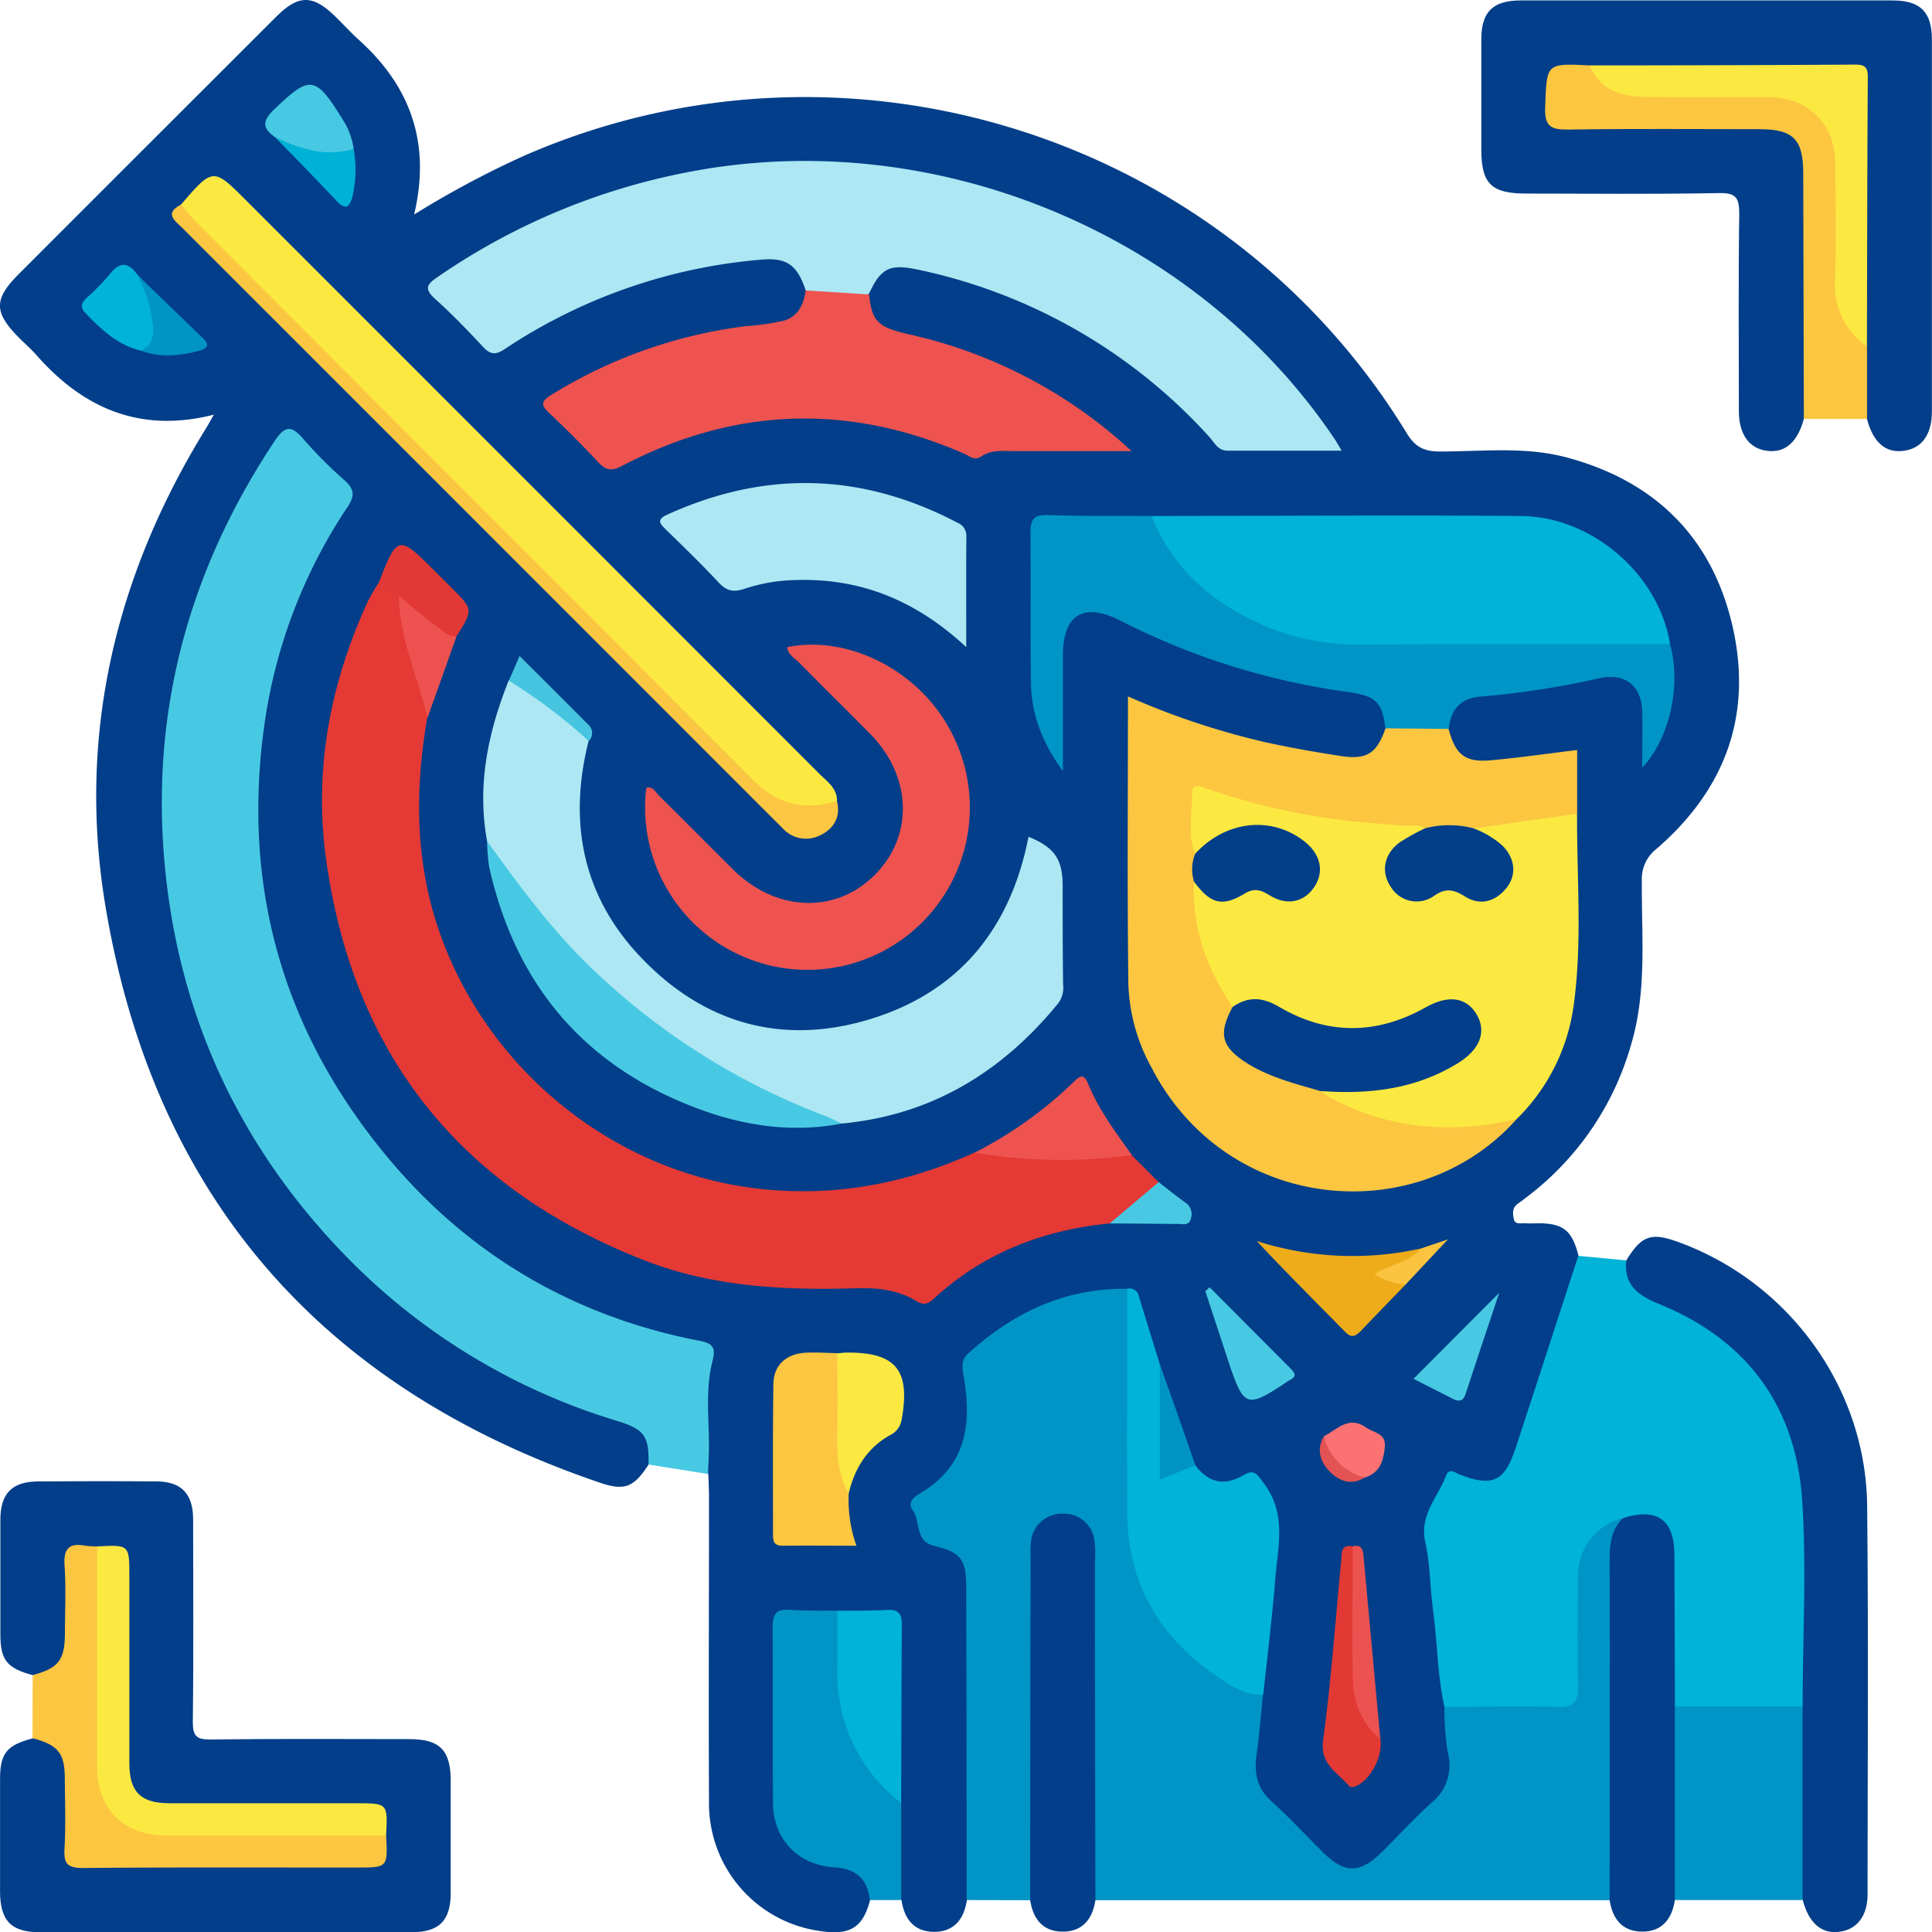 <svg xmlns="http://www.w3.org/2000/svg" viewBox="0 0 359.23 359.28"><defs><style>.cls-1{fill:#023e89;}.cls-2{fill:#0095c6;}.cls-3{fill:#48c9e3;}.cls-4{fill:#00b3d7;}.cls-5{fill:#fcc641;}.cls-6{fill:#e43935;}.cls-7{fill:#ace7f3;}.cls-8{fill:#fbe942;}.cls-9{fill:#ee5350;}.cls-10{fill:#fbc641;}.cls-11{fill:#eeac1b;}.cls-12{fill:#e33935;}.cls-13{fill:#e23936;}.cls-14{fill:#47c9e3;}.cls-15{fill:#ec5250;}.cls-16{fill:#ed5250;}.cls-17{fill:#00b1d6;}.cls-18{fill:#0094c5;}.cls-19{fill:#fc7273;}.cls-20{fill:#48c8e2;}.cls-21{fill:#47c5e0;}.cls-22{fill:#fac440;}.cls-23{fill:#e35353;}.cls-24{fill:#033e89;}</style></defs><g id="Layer_2" data-name="Layer 2"><g id="Layer_1-2" data-name="Layer 1"><path class="cls-1" d="M161.78,353.3c-1.32,5.05-3.65,6.55-9,5.79a23.93,23.93,0,0,1-20.95-23.83c-.09-18.91,0-37.82,0-56.73,0-1.49-.08-3-.13-4.47-1-1.3-.89-2.83-.84-4.32.19-5.59-.55-11.22.54-16.79.42-2.18-1.16-2.44-2.66-2.76A114.5,114.5,0,0,1,114,245.91,97.71,97.71,0,0,1,77.1,222.29c-16.79-17.06-26.82-37.55-29.43-61.55-2.56-23.45,2.57-45.05,14.89-65.06,2.45-4,2.37-4.25-1-7.63-1.66-1.69-3.32-3.39-5-5-2.57-2.45-3.16-2.43-5.15.51a118.64,118.64,0,0,0-20.3,72.19C32.74,182.55,42,206.48,59.62,227a117.34,117.34,0,0,0,53.84,35.69,19.83,19.83,0,0,1,5.13,2.22c2.7,1.83,3.28,4,2,7.41-2.67,4.15-4.4,4.95-9,3.38-51.85-17.6-83-53.26-92-107.31C14.34,136.71,21.44,107,38.26,79.71c.46-.74.87-1.5,1.5-2.61-13.44,3.43-24-1-32.73-10.79C6,65.1,4.75,64,3.6,62.87c-4.76-4.78-4.8-7.22-.12-11.9q13.49-13.5,27-27Q40.9,13.55,51.36,3.11c4.19-4.17,6.82-4.14,11.09.06,1.42,1.39,2.77,2.88,4.24,4.21C76.27,16,80.17,26.55,77,39.89A176.35,176.35,0,0,1,97.36,29C157.1,2.84,227.63,24.92,261.61,80.62c1.62,2.64,3.33,3.32,6.2,3.33,7.71,0,15.51-.93,23.09,1,16.51,4.29,27.34,14.71,31.2,31.32s-1.3,30.5-14.08,41.55a7.07,7.07,0,0,0-2.74,5.95c-.09,10.18,1,20.43-2,30.46a54,54,0,0,1-19.21,28.2c-.59.46-1.18.92-1.8,1.34-1.17.79-1,2-.76,3s1.42.61,2.19.68,1.75,0,2.62,0c4.44.09,6,1.42,7.17,6,1.06,1.59.28,3.13-.21,4.63q-5.18,15.76-10.5,31.48c-2,6.05-4.31,7.27-10.67,6-1-.2-2.09-.54-2.69.53-1.55,2.78-3.8,5.31-3.37,8.86,1.29,10.72,2.11,21.49,3.34,32.22.39,3.21.45,6.44.94,9.65a9.34,9.34,0,0,1-2.91,8.49c-3.39,3.3-6.64,6.76-10.08,10-4,3.74-7.61,3.81-11.52.18-3.65-3.4-7.09-7-10.6-10.55a9,9,0,0,1-2.53-8.23c.65-3.94.67-7.94,1.3-11.87.58-9.29,1.56-18.54,2.72-27.77.51-4.06-.85-7.26-2.64-10.56-.88-1.63-2.09-1.37-3.48-.87-3.55,1.27-6.6.66-8.9-2.53C219,267,217.33,260.33,215,254c-1.09-3.63-2.32-7.22-3.58-10.8-.44-1.26-.78-2.69-2.62-2.52a40.88,40.88,0,0,0-26.47,10.57,4.94,4.94,0,0,0-1.87,4.94,43.38,43.38,0,0,1,.32,4.84,18.2,18.2,0,0,1-7.25,16.33c-3.52,2.82-2.86,7.46,1.38,9.05s5.87,4.54,5.86,8.88q0,26.88,0,53.77c0,1.49.06,3-1,4.27-.53,3.51-2.37,5.87-6.07,5.87s-5.55-2.35-6.07-5.87c-1.35-1.69-1.08-3.72-1.09-5.67,0-4.05-.07-8.11,0-12.17q0-15.12,0-30.26c0-4.26-.41-4.56-4.79-4.64-1.87,0-3.74.09-5.6-.08-2.61.07-5.23,0-7.85,0-2.33,0-3.42.93-3.41,3.31,0,10.59-.2,21.19.11,31.77.17,5.66,3.79,9.4,9.42,10.46a18.78,18.78,0,0,1,4,.87C161.34,348.15,162.39,350.13,161.78,353.3Z"/><path class="cls-2" d="M179.74,353.29q0-29.1-.09-58.21c0-5.21-1-6.43-6.05-7.68-3.52-.87-2.39-4.52-3.9-6.62-1.15-1.6.58-2.62,1.58-3.23,8.54-5.17,9.43-13,7.87-21.79-.28-1.54-.4-3,.89-4.12,8.4-7.6,18-12.17,29.58-12,1.29,1.47,1,3.27,1,5,0,11.81,0,23.62,0,35.42q.15,23.63,21.67,33.54a7.44,7.44,0,0,1,2.55,1.49c-.38,3.68-.67,7.39-1.19,11.06-.48,3.42,0,6.3,2.76,8.77,3.32,3,6.36,6.31,9.55,9.46,4,4,6.87,4,10.84.12,3.19-3.15,6.21-6.49,9.55-9.46a8.87,8.87,0,0,0,2.86-9.1,53.18,53.18,0,0,1-.65-8.53c1.4-1.43,3.22-1.13,4.93-1.15,5-.07,10-.09,14.94,0,2.7,0,3.81-1,3.79-3.74q-.07-9.15,0-18.3c0-4.49,1.55-8.31,5.19-11.07,1.25-1,2.61-2.11,4.33-.79-1.67,5.85-1.21,11.85-1.22,17.81,0,15.83,0,31.67,0,47.5,0,1.95.4,4.05-1.25,5.65H203.68c-1.72-1.73-1.23-4-1.23-6,0-18.54,0-37.07,0-55.61a18.52,18.52,0,0,0-.38-5.2c-.66-2.27-2.16-3.64-4.61-3.56a4.37,4.37,0,0,0-4.24,3.57,18.43,18.43,0,0,0-.38,5.19c0,18.54,0,37.07,0,55.61,0,2.05.49,4.28-1.23,6Z"/><path class="cls-3" d="M120.59,272.32c.08-5.29-.69-6.52-5.78-8.1a117.75,117.75,0,0,1-50.83-31c-19.33-20-30.57-44-33.29-71.77C27.87,132.57,35,106.22,51,82.1c1.93-2.91,3.13-3.14,5.4-.48a79.12,79.12,0,0,0,7.65,7.67c1.82,1.64,2,2.86.55,5A97,97,0,0,0,49.27,134c-4.48,30.45,3.17,57.62,22.79,81.18,15.19,18.23,34.7,29.63,58.08,34.14,2.6.51,2.94,1.39,2.31,3.88-1.49,5.87-.39,11.91-.68,17.87-.05,1-.08,2-.13,3Z"/><path class="cls-4" d="M301.74,282.27a11,11,0,0,0-8.33,10.92c-.08,6.73-.16,13.46,0,20.18.09,3-.71,4.15-3.91,4-7-.22-14,0-20.93,0-1.32-5.94-1.3-12-2.12-18.05-.56-4.18-.52-8.48-1.44-12.58-1.14-5.07,2.37-8.37,3.89-12.42.54-1.42,1.68-.49,2.54-.15,6,2.34,8.32,1.32,10.34-4.84,3.93-11.93,7.79-23.88,11.68-35.82l8.88.84c1.43,4.38,4.83,6.33,8.85,8.21,16.34,7.67,24.48,21,25,38.84.33,10.45.09,20.92,0,31.38,0,1.8.39,3.81-1.47,5.13a83.66,83.66,0,0,1-23.28-.13c-1.6-1.44-1.3-3.4-1.31-5.22-.06-6.46,0-12.92,0-19.38C310.22,284,310.22,284,301.74,282.27Z"/><path class="cls-1" d="M335.4,77.89c-1.17,4.34-3.48,6.35-6.8,5.94s-5.27-3-5.28-7.37c0-12.21-.11-24.42.07-36.63,0-3-.52-4-3.77-3.93-12,.23-23.92.1-35.88.09-6.43,0-8.3-1.84-8.31-8.12,0-6.86,0-13.71,0-20.56,0-5.11,2.15-7.22,7.31-7.23q34.58,0,69.15,0c5.15,0,7.31,2.13,7.32,7.23q0,34.58,0,69.15c0,4.39-1.88,6.94-5.28,7.37s-5.64-1.61-6.8-5.94c-2-4.39-.72-9-1-13.55-.14-15.32,0-30.65-.07-46,0-4.87-.23-5.08-5-5.11-15.08-.08-30.16.15-45.23-.11-.74,0-1.49.09-2.23.1-4.7.11-5.09.52-5,5.17.08,3.94.48,4.4,4.63,4.42,11.06.05,22.13,0,33.2,0,7.62,0,10,2.42,10,10.11.06,13.31,0,26.61,0,39.92C336.44,74.62,336.6,76.4,335.4,77.89Z"/><path class="cls-1" d="M6.07,311.47c-4.74-1.28-6-2.78-6-7.55,0-7.1,0-14.21,0-21.31,0-4.93,2.16-7.12,7-7.16,7.35-.05,14.7-.06,22,0,4.61,0,6.82,2.27,6.84,7,0,12.58.1,25.17-.06,37.75,0,2.69.75,3.26,3.32,3.23,12.33-.14,24.66-.08,37-.06,5.59,0,7.61,2.05,7.63,7.67q0,10.47,0,20.94c0,5.13-2.16,7.29-7.26,7.29q-34.58,0-69.15,0c-5.31,0-7.36-2.13-7.38-7.55q0-10.47,0-20.93c0-4.78,1.25-6.29,6-7.55,4-.69,6.55,1.4,7,6,.4,4.09.09,8.21.16,12.31.08,4.33.32,4.61,4.74,4.61q23.9,0,47.79,0c4.63,0,4.67-.1,5.07-4.8-.41-4.73-.44-4.8-5.06-4.82-11,0-21.89,0-32.84,0-7.72,0-10-2.32-10-10.06-.05-10.95,0-21.9,0-32.85,0-4.45-.14-4.53-4.48-5-5.17.18-5.16.18-5.2,5.2,0,4,.23,7.92-.15,11.86C12.6,310,10,312.16,6.07,311.47Z"/><path class="cls-1" d="M335.18,317.31c0-12.83.75-25.7-.1-38.47-1.17-17.36-10.27-29.76-26.6-36.38-3.83-1.55-6.59-3.49-6.1-8.1,2.9-4.69,4.65-5.28,9.88-3.35,20.49,7.55,34.68,27.13,34.91,48.95.25,24.06.09,48.12.08,72.18,0,4.1-1.94,6.61-5.23,7.05s-5.7-1.6-6.82-5.9a6.23,6.23,0,0,1-1.11-4.22q-.06-13.77,0-27.53A6.31,6.31,0,0,1,335.18,317.31Z"/><path class="cls-1" d="M301.74,282.27q9.56-3,9.6,6.83.06,14.1.1,28.21c1.11,1.35,1.09,3,1.1,4.6q0,13.39,0,26.79c0,1.61,0,3.24-1.12,4.59-.53,3.51-2.37,5.87-6.06,5.87s-5.55-2.35-6.07-5.87c0-21.28.09-42.56,0-63.85C299.32,286.69,299.77,284.27,301.74,282.27Z"/><path class="cls-1" d="M191.55,353.29q0-31.77.08-63.54a22.12,22.12,0,0,1,.09-3.36,5.79,5.79,0,0,1,6.08-4.94,5.66,5.66,0,0,1,5.69,4.95,18.43,18.43,0,0,1,.11,3.72q0,31.59.08,63.17c-.53,3.51-2.37,5.87-6.07,5.87S192.07,356.81,191.55,353.29Z"/><path class="cls-2" d="M311.42,353.29q0-18,0-36h23.74q0,18,0,36Z"/><path class="cls-2" d="M167.56,335.23q0,9,0,18.06h-5.82c-.45-4-2.63-5.83-6.63-6.08-6.72-.42-11.33-5.26-11.38-11.88-.08-10.93,0-21.85-.07-32.78,0-2.37.6-3.39,3.12-3.22,3,.21,6,.11,8.93.15,1.82,2.85,1,6,.91,9a32.78,32.78,0,0,0,5.72,20C164,330.85,166.54,332.45,167.56,335.23Z"/><path class="cls-5" d="M6.07,311.47c4.74-1.28,5.95-2.78,6-7.56,0-4.24.22-8.49-.06-12.7-.22-3.11.68-4.39,3.83-3.81a20.7,20.7,0,0,0,2.23.14c1.43,1.54,1.13,3.49,1.14,5.32,0,11.33,0,22.67,0,34,0,9.15,4.1,13.22,13.25,13.25,11.33.05,22.66,0,34,0,1.84,0,3.78-.29,5.33,1.14.32,6,.32,6-5.53,6-16.94,0-33.88-.07-50.82.08-2.84,0-3.6-.74-3.45-3.51.25-4.35.09-8.72.06-13.08,0-4.77-1.24-6.28-6-7.55Z"/><path class="cls-5" d="M335.4,77.89q-.06-22.78-.11-45.58c0-6.42-1.84-8.28-8.14-8.29-11.83,0-23.67-.11-35.5.07-3.19.05-4.49-.5-4.35-4.13.31-8.2.09-8.2,8.32-7.8,4.09,4.07,9.07,5.15,14.69,4.85,5.45-.29,10.93-.08,16.4-.06,10.61,0,15.59,5,15.64,15.46,0,3.85.12,7.71,0,11.56-.26,7.26-.37,14.44,4.8,20.42v13.5Z"/><path class="cls-6" d="M206.34,227.48c-12.37,1.22-23.46,5.47-32.72,14-1.06,1-1.9,1.26-3.25.43-3.41-2.09-7.23-2.49-11.16-2.37-13.4.4-26.72-.26-39.37-5.19C85.64,221,65.65,196.17,60.62,159.69c-2.28-16.6.75-32.49,7.68-47.67a38.35,38.35,0,0,1,2-3.49c2.25-.51,3.4.89,4.4,2.55.93,7,3.77,13.59,4.83,20.58a2.78,2.78,0,0,1-.09,1.8c-1.75,10.24-2.21,20.43-.18,30.75,5.84,29.63,31.25,53.13,61.27,56.75,14.26,1.72,27.69-.78,40.64-6.64,4.83-1.3,9.63.5,14.47.16,3.71-.27,7.46.18,11.17-.34a5.69,5.69,0,0,1,3.6.64l5,5A19.11,19.11,0,0,1,206.34,227.48Z"/><path class="cls-7" d="M149.81,54c-1.63-4.91-3.64-6.17-8.52-5.7A101.13,101.13,0,0,0,93.9,64.87C92.24,66,91.22,66,89.83,64.51c-2.88-3.09-5.83-6.15-9-9-2.19-2-1.22-2.79.62-4.06a122.47,122.47,0,0,1,46.1-19.37c45.73-9.07,94.88,11.1,120.72,49.72.32.48.59,1,1.19,2-7.4,0-14.31,0-21.21,0-1.83,0-2.46-1.55-3.42-2.59a101.1,101.1,0,0,0-54.52-31.15c-4.93-1-6.59-.11-8.73,4.56C157.56,56.13,153.66,55.38,149.81,54Z"/><path class="cls-5" d="M269.36,135.57c1.27,4.78,3.07,6.24,7.89,5.79,5.28-.48,10.54-1.24,16-1.91v11.78c-2.69,2.2-6.07,2-9.2,2.4-3.31.43-6.63.89-10,1.1a57.55,57.55,0,0,0-9.19,0,144.37,144.37,0,0,1-32.29-4.51c-2.4-.62-4.74-1.42-7.1-2.16-1.87-.59-2.9,0-2.88,2a58.5,58.5,0,0,0,.22,8.16c.17,1.91-.28,3.81-.06,5.72a40.75,40.75,0,0,0,4,17.29,34.05,34.05,0,0,1,2.62,5.77,6.12,6.12,0,0,1-.45,2.54c-1,3.1.2,5.26,2.86,6.9a34.89,34.89,0,0,0,10.23,4.35,14.22,14.22,0,0,1,4.18,1.54A45.94,45.94,0,0,0,277,207.92c1.63-.27,3.37-1.09,5,.16-18.25,20.55-53.77,17.68-67.86-9.52a34.42,34.42,0,0,1-4.33-15.32c-.23-17.78-.08-35.58-.08-53.75a143,143,0,0,0,25.87,8.59q6.93,1.48,13.94,2.52c4.64.69,6.5-.61,8.06-5.14A13.52,13.52,0,0,1,269.36,135.57Z"/><path class="cls-8" d="M282,208.08c-12,2.82-23.65,1.91-34.69-4a14.74,14.74,0,0,1-1.8-1.28c2.35-1.73,5-.87,7.58-1A34.66,34.66,0,0,0,271,196.42c3.12-2,4-4.66,2.62-7.18s-4.29-3.16-7.48-1.36c-9.84,5.53-19.65,5.66-29.36-.12-2.59-1.54-5.07-.36-7.6-.54-4.77-7-7.59-14.66-7.18-23.28,3.35,2.32,6.74,3.31,10.59,1,1.21-.73,2.61.23,3.88.74,3.28,1.33,5.78.73,7.15-1.65s.5-5.33-2.49-7.25c-4.82-3.09-9.76-3.16-14.76-.35-1.39.78-2.47,2.1-4.16,2.35-1.46-3.74-.5-7.6-.55-11.4,0-1.78,1.45-1.19,2.52-.81a123.53,123.53,0,0,0,24.2,5.75c4,.56,8.12.8,12.18,1.19,1.46.14,3-.38,4.38.51-.83,1.86-2.85,2.29-4.24,3.47-2.08,1.76-2.75,3.77-1.5,6.26a4.58,4.58,0,0,0,6.29,2.29,8.29,8.29,0,0,1,7.76,0,4.59,4.59,0,0,0,6.34-2.16c1.24-2.48.47-4.54-1.46-6.34-1.34-1.25-3.4-1.62-4.24-3.48l19.35-2.75c-.08,11.89,1,23.82-.64,35.65A36.44,36.44,0,0,1,282,208.08Z"/><path class="cls-7" d="M90.57,156.42c-1.91-10.39.17-20.24,4-29.85.68-.68,1.4-.36,2,.06,4.06,2.83,8,5.83,11.87,8.89a2.32,2.32,0,0,1,1,2.26c-3.88,15.41-1,29.32,10.23,40.75,11.92,12.19,26.61,15.94,42.84,10.74s25.49-17.05,28.73-33.69c4.83,2,6.34,4.13,6.35,9.14,0,6.11,0,12.21.08,18.32a4.9,4.9,0,0,1-.89,3.49c-10.46,12.8-23.57,20.82-40.27,22.38-5.27-.27-9.74-2.95-14.23-5.18a127.67,127.67,0,0,1-48.44-41.12A26.52,26.52,0,0,1,90.57,156.42Z"/><path class="cls-4" d="M214.11,95.94c22.89,0,45.79-.19,68.69,0,13.37.11,25.7,11,27.73,23.85-1.32,1.23-3,1.1-4.59,1.1-18.55,0-37.11.4-55.65-.11-14.71-.4-26.51-7-34.78-19.41C214.46,99.78,213,98.15,214.11,95.94Z"/><path class="cls-9" d="M149.81,54l11.78.75c.55,5.06,1.61,6.11,7.62,7.46A89.27,89.27,0,0,1,210.4,83.88H188.58c-2.1,0-4.27-.3-6.15,1-1.22.85-2.15-.08-3.1-.5Q147,70.24,115.75,86.58c-1.86,1-3,1-4.46-.59-3-3.2-6.06-6.27-9.23-9.25-1.54-1.44-1.4-2.18.36-3.26a89.89,89.89,0,0,1,36.27-12.84,46.4,46.4,0,0,0,7-1C148.38,58.89,149.45,56.59,149.81,54Z"/><path class="cls-2" d="M214.11,95.94c4.1,10.33,12,16.72,22,20.82a44.46,44.46,0,0,0,17.42,3.08c19-.12,38-.06,57-.06,2.09,7.61,0,17.38-5.17,22.95,0-3.68.05-7,0-10.28-.1-5-3.19-7.42-8.12-6.32a158.53,158.53,0,0,1-22,3.4c-3.69.29-5.51,2.47-5.86,6l-11.8-.11c-.57-4.86-1.76-6-6.75-6.73a131.81,131.81,0,0,1-42.44-13.26c-6.94-3.55-10.75-1.18-10.76,6.57,0,6.77,0,13.54,0,21.37-4-5.55-5.85-10.68-5.93-16.35-.14-9.33,0-18.67-.1-28,0-2.36.57-3.32,3.11-3.25C201.16,96,207.64,95.91,214.11,95.94Z"/><path class="cls-8" d="M33.64,38.05c6-6.94,6-6.93,12.24-.67Q99.1,90.6,152.3,143.83c1.45,1.46,3.37,2.68,3.33,5.13-3.54,2.58-9.17,2.33-13.18-.6a30.53,30.53,0,0,1-3.28-3.05Q87.93,94.07,36.71,42.79C35.39,41.47,33.32,40.49,33.64,38.05Z"/><path class="cls-9" d="M146.38,120.32c11.22-2.25,24,4.12,30.06,15a30.19,30.19,0,1,1-56.27,11.16c1.26-.33,1.71.81,2.34,1.44,4.62,4.55,9.17,9.17,13.77,13.73,8,7.91,19,8.34,26.32,1.08s7-18.39-.85-26.32c-4.38-4.44-8.83-8.8-13.2-13.25C147.73,122.32,146.48,121.74,146.38,120.32Z"/><path class="cls-4" d="M234.89,315.06c-3.49.22-6.26-1.75-8.84-3.52-10.5-7.21-16.34-17.17-16.44-30.08-.11-13.94,0-27.89,0-41.84a1.76,1.76,0,0,1,2.16,1.47c1.28,4.18,2.58,8.36,3.87,12.54,1.38,5.36,1,10.82.94,16.25,0,2.54.33,4,3.23,2.43a2.13,2.13,0,0,1,2.45.15c2.38,3.21,5.4,3.9,8.8,1.9,2.18-1.28,2.58-.36,3.94,1.45,4.29,5.68,2.61,11.79,2.11,17.83C236.54,300.79,235.65,307.92,234.89,315.06Z"/><path class="cls-7" d="M179.66,120.32c-9.42-8.74-19.67-12.82-31.61-12.47a32.28,32.28,0,0,0-9.54,1.6c-2.08.72-3.4.47-4.9-1.15-3.14-3.37-6.46-6.58-9.76-9.8-1.17-1.14-1.87-1.86.26-2.83Q151.46,83.25,178,97.18a2.62,2.62,0,0,1,1.68,2.58C179.63,106.32,179.66,112.88,179.66,120.32Z"/><path class="cls-3" d="M90.57,156.42c6.2,8.56,12.43,17.07,20.2,24.34a127.62,127.62,0,0,0,42.37,26.62c1.16.43,2.27,1,3.4,1.53-9.3,1.79-18.35.41-27-2.86-20.93-7.89-33.7-23-38.58-44.83A34.66,34.66,0,0,1,90.57,156.42Z"/><path class="cls-10" d="M33.64,38.05c1,1.12,1.88,2.31,2.93,3.36q51.77,51.8,103.49,103.65c4.67,4.7,9.63,5.63,15.57,3.9.74,3-.64,5.21-3.23,6.4a5.82,5.82,0,0,1-6.88-1.36c-2.74-2.72-5.47-5.46-8.2-8.19Q85.62,94.09,33.9,42.38C32.48,41,30.52,39.68,33.64,38.05Z"/><path class="cls-5" d="M157.81,277.64a25.58,25.58,0,0,0,1.43,9.77c-4.73,0-9.2-.05-13.67,0-1.54,0-1.85-.66-1.84-2,0-9.34-.06-18.67.07-28,0-3.55,2.39-5.7,6-5.89,2-.1,4,.05,6,.09,1.25,1.31,1.09,3,1.1,4.56C156.9,263.35,156.53,270.53,157.81,277.64Z"/><path class="cls-4" d="M167.56,335.23a30.18,30.18,0,0,1-11.85-24.92c0-3.61,0-7.22,0-10.82,3.09,0,6.19,0,9.28-.14,2.18-.12,2.71.81,2.69,2.83C167.61,313.19,167.6,324.21,167.56,335.23Z"/><path class="cls-11" d="M261.36,238.84c-2.76,2.85-5.54,5.69-8.26,8.57-1,1-1.75,1.51-3,.22-5.47-5.57-11-11.06-16.41-16.87a58.46,58.46,0,0,0,30.56,1.37c-.94,3.71-4.62,3.36-6.94,4.82C258.6,237.44,260.28,237.47,261.36,238.84Z"/><path class="cls-8" d="M157.81,277.64c-2.11-3.57-2.19-7.5-2.12-11.49.1-4.85,0-9.69,0-14.53.49,0,1-.11,1.48-.12,9.39-.14,12.17,3.19,10.47,12.51a3.83,3.83,0,0,1-2.13,2.83C161.25,269.21,158.93,273,157.81,277.64Z"/><path class="cls-9" d="M210.46,214.78a96.52,96.52,0,0,1-29.24-.46A76.27,76.27,0,0,0,199.82,201c1.31-1.34,1.87-1,2.53.58C204.32,206.4,207.47,210.54,210.46,214.78Z"/><path class="cls-12" d="M256.65,323.34c.54,3.13-1.81,7.62-4.53,8.77-.53.22-1,.28-1.35-.11-2.11-2.5-5.37-3.9-4.75-8.48,1.51-11.08,2.27-22.26,3.37-33.4.13-1.22-.2-3,2.1-2.6,1.23,1.32,1.06,3,1.08,4.58,0,4.85.28,9.71,0,14.53A29.48,29.48,0,0,0,256.65,323.34Z"/><path class="cls-13" d="M74.15,110.82l-3.8-2.29c3.5-9,3.72-9.11,10.21-2.63L84,109.34c4,4,4,4,.87,9-2.79,1-4.14-1.4-6-2.53A14,14,0,0,1,74.15,110.82Z"/><path class="cls-14" d="M262.82,256.37l15.95-16c-2,5.93-4.14,12.35-6.25,18.79-.42,1.29-1.13,1.54-2.24,1C267.53,258.78,264.79,257.37,262.82,256.37Z"/><path class="cls-14" d="M224.92,239.36q7.58,7.62,15.16,15.22c.79.78.94,1.42-.17,2-.11.06-.23.1-.34.17-7.78,5.23-8.29,5.07-11.18-3.67-1.44-4.34-2.85-8.69-4.28-13Z"/><path class="cls-14" d="M51.1,25.47c-2.34-1.64-2.35-3-.14-5.11,6.7-6.41,7.68-6.37,12.72,1.8a13.3,13.3,0,0,1,2.08,5.53C61.27,30.47,56.65,29.77,51.1,25.47Z"/><path class="cls-4" d="M26.24,65.2c-4.32-1-7.33-3.86-10.26-6.9-1-1-1-1.81,0-2.79A42.37,42.37,0,0,0,20.4,51c1.83-2.35,3.4-2.31,5.09,0a13.13,13.13,0,0,1,3.79,10.41C29.21,63.1,29.48,65.8,26.24,65.2Z"/><path class="cls-15" d="M256.65,323.34c-3.67-3-5-7-5.12-11.5-.15-8.11,0-16.21,0-24.32,1.61-.42,1.92.63,2,1.84Q255.09,306.36,256.65,323.34Z"/><path class="cls-16" d="M74.15,110.82c2.37,1.92,4.68,3.93,7.15,5.73,1,.77,2.06,1.85,3.57,1.82q-2.7,7.55-5.38,15.09C77.65,125.93,74.31,118.74,74.15,110.82Z"/><path class="cls-17" d="M51.1,25.47c4.66,2.24,9.43,3.77,14.66,2.22a22,22,0,0,1-.22,8.82c-.43,1.67-1.09,2.84-2.89.92C58.86,33.39,55,29.45,51.1,25.47Z"/><path class="cls-18" d="M26.24,65.2c2.43-1.2,2.44-3.36,2.05-5.56a24,24,0,0,0-2.8-8.59Q31.63,57,37.77,62.92c1.24,1.2.81,1.88-.66,2.28C33.48,66.16,29.86,66.57,26.24,65.2Z"/><path class="cls-19" d="M246.16,267.06c2.48-1.27,4.64-3.94,7.88-1.62,1.38,1,3.7,1,3.45,3.62s-.92,4.81-3.74,5.67C249.16,274.65,246.26,271.72,246.16,267.06Z"/><path class="cls-18" d="M222.27,272.46l-6.62,2.65V253.64Q219,263,222.27,272.46Z"/><path class="cls-20" d="M206.34,227.48l9.09-7.68c1.67,1.28,3.31,2.61,5,3.82a2.56,2.56,0,0,1,1,2.95c-.31,1.43-1.57,1-2.45,1C214.79,227.56,210.57,227.5,206.34,227.48Z"/><path class="cls-21" d="M109.47,137.78a99.44,99.44,0,0,0-14.86-11.21l2-4.6c4.49,4.49,8.66,8.63,12.8,12.8A2.05,2.05,0,0,1,109.47,137.78Z"/><path class="cls-22" d="M261.36,238.84a12.9,12.9,0,0,1-5.78-1.9c2.89-1.87,6.46-2.15,8.65-4.81l5-1.69Z"/><path class="cls-23" d="M246.16,267.06a10.59,10.59,0,0,0,7.59,7.67c-2.43,1.5-4.64.7-6.39-1S244.63,269.61,246.16,267.06Z"/><path class="cls-8" d="M347.13,64.39a13.86,13.86,0,0,1-5.92-12.51c.25-7.08.08-14.18.06-21.27,0-7.59-5-12.55-12.65-12.57s-15.43.09-23.14-.05c-4.28-.07-8.07-1.36-9.86-5.83,16.45,0,32.89-.05,49.33-.15,1.76,0,2.35.47,2.34,2.29C347.19,31,347.17,47.69,347.13,64.39Z"/><path class="cls-8" d="M71.79,341.28q-20.37,0-40.74,0c-8.18,0-13-4.82-13-13q0-20.37,0-40.74c6-.32,6-.32,6,5.53,0,11.59,0,23.17,0,34.76,0,5.36,2.1,7.45,7.46,7.46,11.59,0,23.17,0,34.76,0C72.1,335.3,72.1,335.3,71.79,341.28Z"/><path class="cls-1" d="M229.2,187.22c2.88-2,5.59-1.83,8.65,0,9,5.28,18.16,5.2,27.26.07,4.18-2.35,7.51-1.9,9.43,1.29s.7,6.57-3.55,9.16c-7.88,4.82-16.52,5.79-25.5,5.12-4.58-1.32-9.21-2.5-13.36-5C227.14,194.77,226.4,192.3,229.2,187.22Z"/><path class="cls-24" d="M273.91,154a16.81,16.81,0,0,1,5.41,3.2c2.42,2.35,2.75,5.56.71,8s-4.8,3.26-7.6,1.51c-2-1.26-3.49-1.69-5.67-.22a5.6,5.6,0,0,1-8.15-1.57c-1.86-2.74-1.34-6,1.53-8.21A39.27,39.27,0,0,1,265,154,18,18,0,0,1,273.91,154Z"/><path class="cls-24" d="M222.23,158.74c5.7-6.19,14.21-7.12,20.37-2.24,3,2.38,3.68,5.67,1.72,8.5s-5.07,3.4-8.2,1.5c-1.62-1-2.85-1.46-4.71-.34-4.18,2.52-6.32,1.9-9.39-2.22A7.74,7.74,0,0,1,222.23,158.74Z"/></g></g></svg>